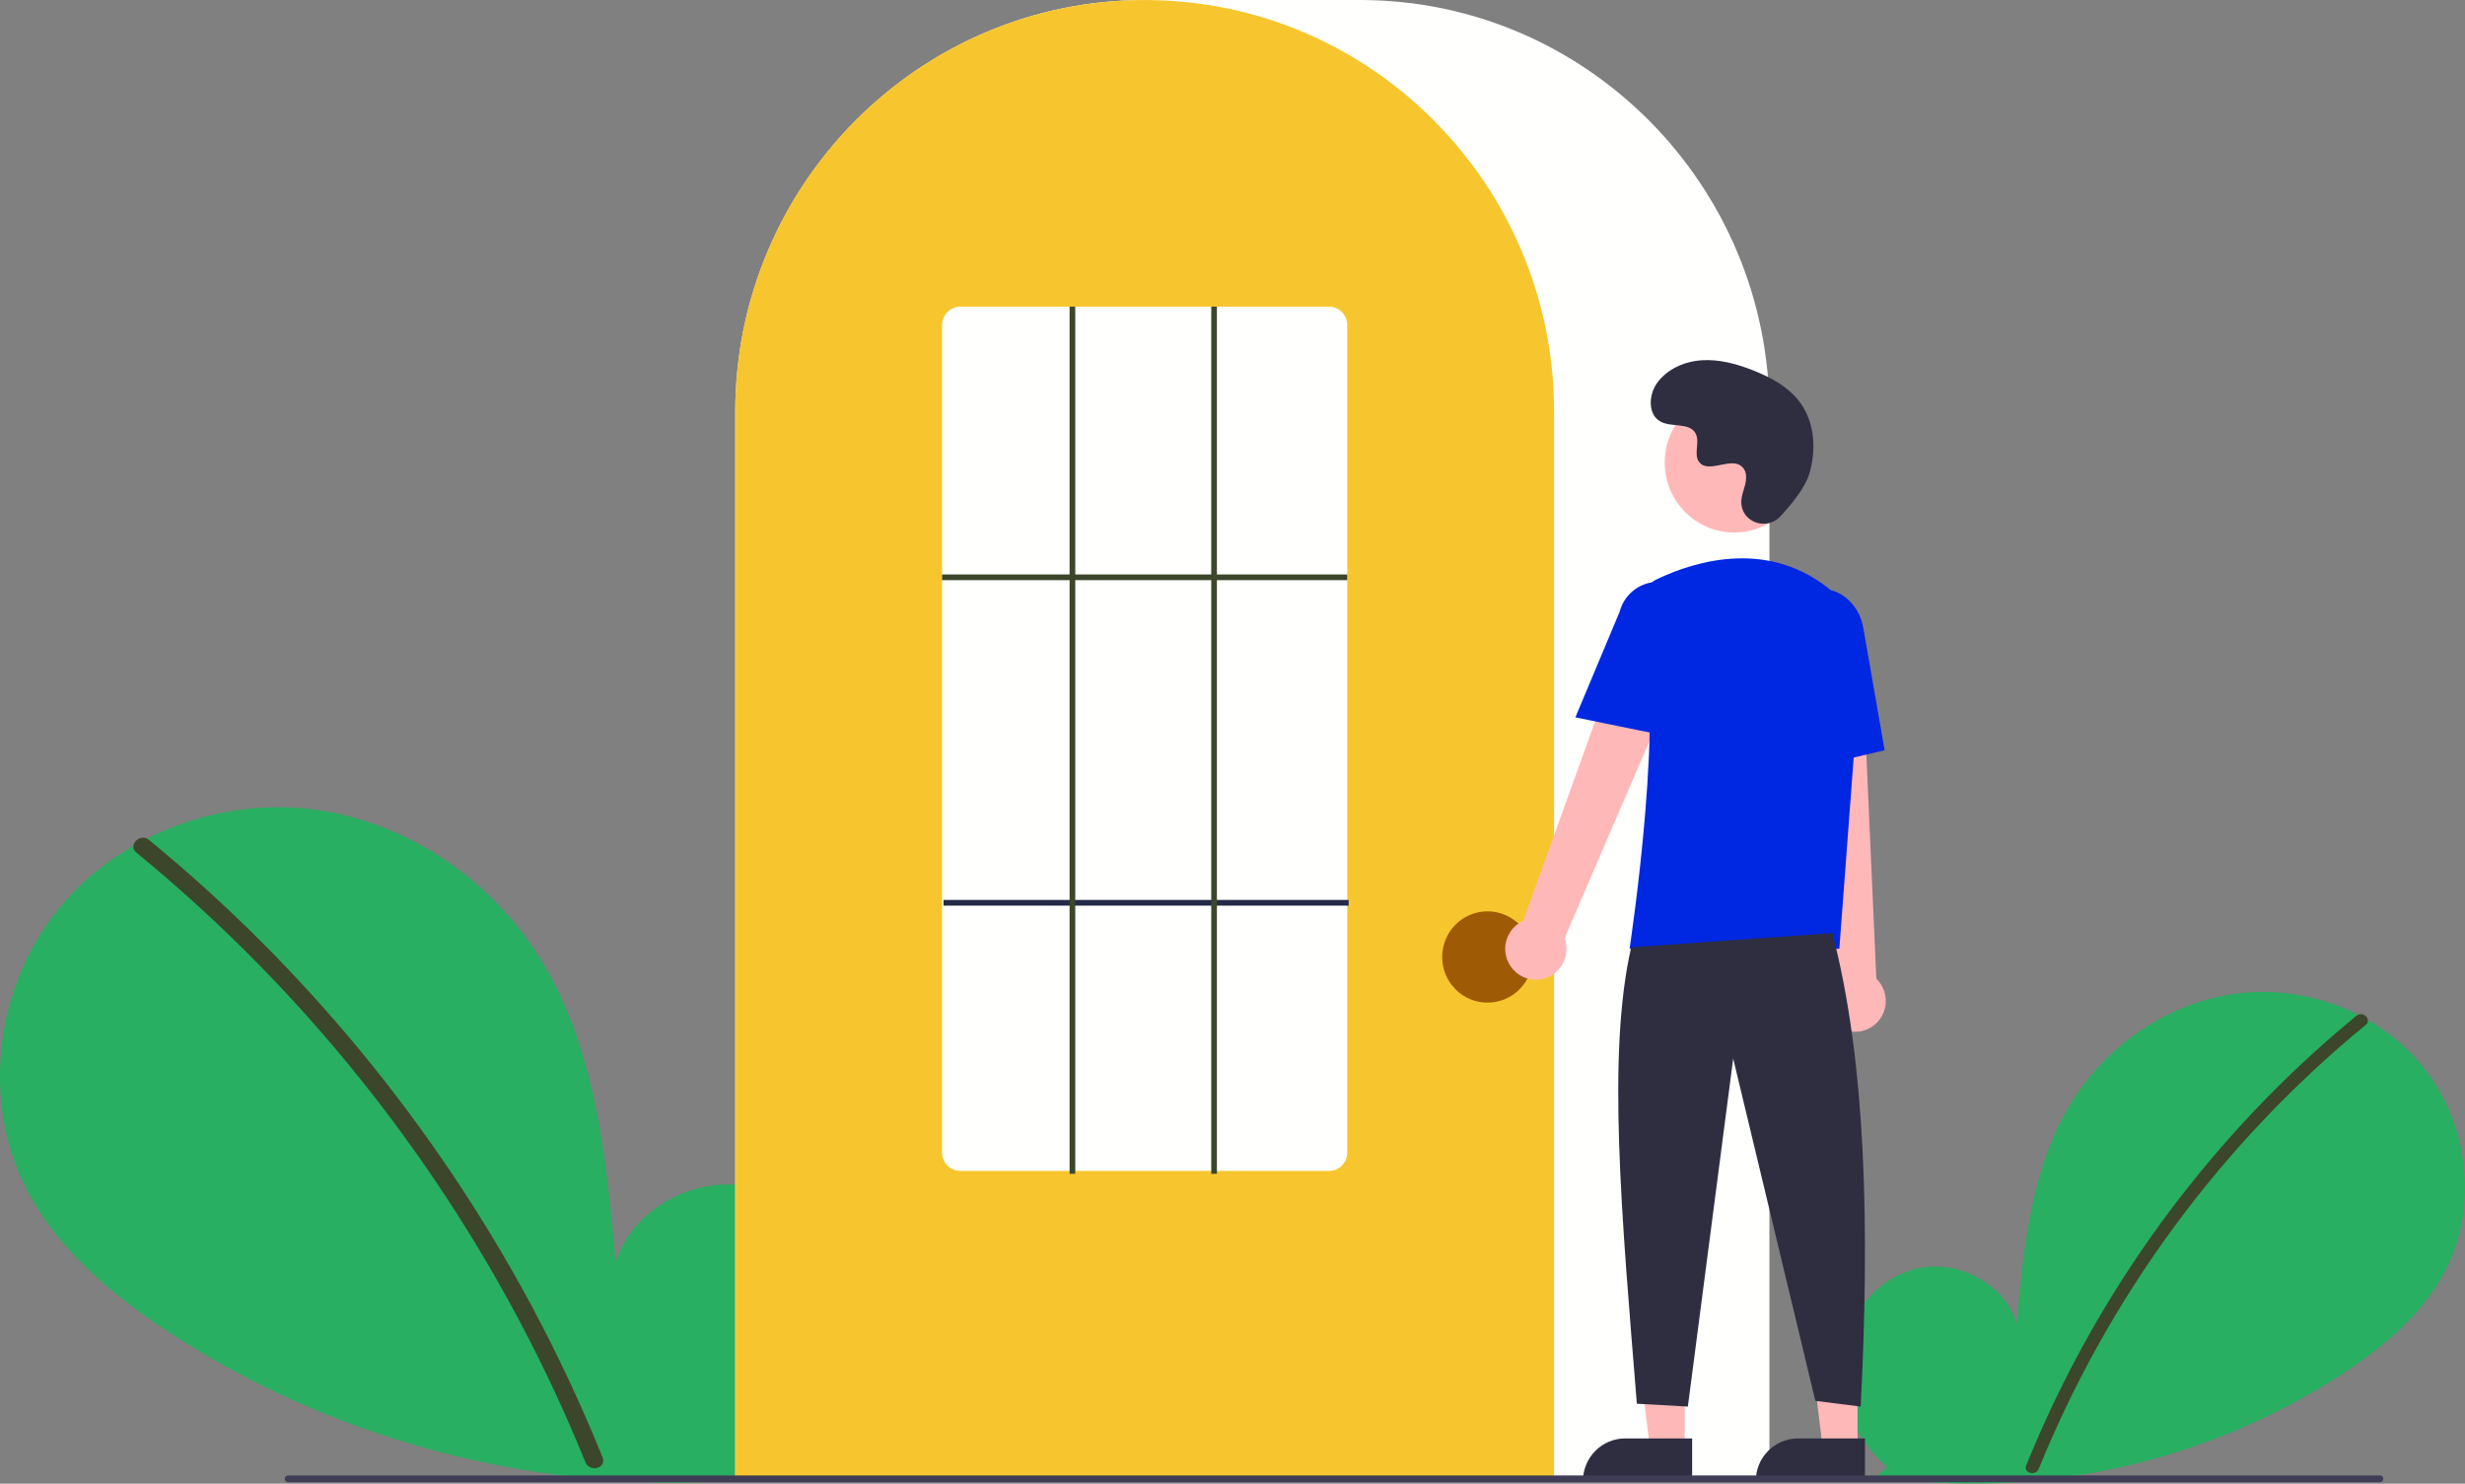 <svg width="967" height="582" viewBox="0 0 967 582" fill="none" xmlns="http://www.w3.org/2000/svg">
<rect x="0" y="0" width="967" height="582" fill="#808080" stroke="none"/>
<g clip-path="url(#clip0_624_3)">
<path d="M740.358 575.419C727.978 564.887 720.458 548.251 722.43 532.056C724.402 515.86 736.617 500.972 752.461 497.533C768.305 494.094 786.366 503.614 791.178 519.195C793.827 489.155 796.879 457.857 812.743 432.276C827.108 409.113 851.989 392.539 878.954 389.574C905.918 386.609 934.309 397.807 951.126 419.233C967.943 440.658 972.06 471.807 960.282 496.405C951.606 514.525 935.62 528.011 918.872 538.982C864.751 574.135 799.84 588.431 736.082 579.238L740.358 575.419Z" fill="#28AF61"/>
<path d="M924.461 398.428C902.212 416.672 881.8 437.076 863.522 459.345C834.916 494.078 811.769 533.019 794.885 574.813C793.649 577.861 798.567 579.189 799.789 576.174C827.414 508.25 871.514 448.383 928.057 402.048C930.596 399.967 926.979 396.364 924.461 398.428Z" fill="#3C462B"/>
<path d="M311.293 572.557C328.297 558.093 338.626 535.243 335.917 512.998C333.208 490.754 316.432 470.305 294.67 465.581C272.908 460.857 248.101 473.933 241.491 495.334C237.854 454.075 233.662 411.087 211.872 375.951C192.141 344.136 157.968 321.372 120.932 317.299C83.896 313.227 44.901 328.608 21.803 358.036C-1.295 387.464 -6.95 430.246 9.227 464.032C21.144 488.92 43.1 507.443 66.104 522.512C139.496 570.587 230.538 590.637 317.166 577.803" fill="#28AF61"/>
<path d="M58.428 329.461C88.987 354.519 117.022 382.544 142.127 413.131C167.237 443.686 189.342 476.622 208.135 511.474C218.639 531.025 228.075 551.139 236.4 571.725C238.098 575.913 231.343 577.735 229.664 573.594C214.917 537.301 196.672 502.55 175.191 469.839C153.814 437.247 129.347 406.819 102.134 378.984C86.742 363.247 70.502 348.375 53.488 334.433C50.001 331.575 54.969 326.626 58.428 329.461Z" fill="#3C462B"/>
<path d="M694.128 580.726H288.433V161.686C288.433 72.532 360.482 0 449.043 0H533.518C622.079 0 694.128 72.532 694.128 161.686V580.726Z" fill="#FFFFFE"/>
<path d="M609.655 580.726H288.433V161.686C288.344 127.524 299.09 94.225 319.105 66.639C319.843 65.626 320.579 64.627 321.338 63.639C331.019 50.856 342.54 39.599 355.521 30.238C356.254 29.701 356.99 29.173 357.737 28.645C368.599 21.078 380.349 14.893 392.719 10.229C393.453 9.948 394.201 9.668 394.949 9.398C406.136 5.379 417.733 2.626 429.526 1.19C430.257 1.089 431.007 1.011 431.758 0.932C443.25 -0.305 454.84 -0.305 466.331 0.932C467.08 1.011 467.83 1.089 468.57 1.191C480.36 2.627 491.954 5.38 503.138 9.398C503.886 9.668 504.634 9.948 505.371 10.229C517.588 14.834 529.199 20.928 539.945 28.374C540.692 28.89 541.439 29.418 542.176 29.946C549.451 35.174 556.286 40.999 562.609 47.361C567.679 52.464 572.404 57.903 576.752 63.642C577.508 64.627 578.244 65.626 578.981 66.637C598.997 94.224 609.743 127.523 609.655 161.686V580.726Z" fill="#F7C62F"/>
<path d="M583.534 393.305C593.356 393.305 601.318 385.289 601.318 375.402C601.318 365.514 593.356 357.499 583.534 357.499C573.713 357.499 565.75 365.514 565.75 375.402C565.75 385.289 573.713 393.305 583.534 393.305Z" fill="#9F5A05"/>
<path d="M660.893 568.175H647.267L640.783 515.263L660.896 515.264L660.893 568.175Z" fill="#FFB8B8"/>
<path d="M637.533 564.255H663.813V580.913H620.986C620.986 578.725 621.414 576.559 622.246 574.538C623.077 572.517 624.296 570.681 625.833 569.134C627.369 567.587 629.193 566.36 631.201 565.523C633.208 564.686 635.36 564.255 637.533 564.255Z" fill="#2F2E41"/>
<path d="M728.695 568.175H715.068L708.584 515.263L728.697 515.264L728.695 568.175Z" fill="#FFB8B8"/>
<path d="M705.334 564.255H731.614V580.913H688.787C688.787 578.725 689.215 576.559 690.047 574.538C690.878 572.517 692.097 570.681 693.634 569.134C695.17 567.587 696.994 566.36 699.002 565.523C701.009 564.686 703.161 564.255 705.334 564.255Z" fill="#2F2E41"/>
<path d="M592.535 378.948C591.555 377.494 590.903 375.842 590.626 374.107C590.348 372.372 590.452 370.597 590.93 368.907C591.408 367.216 592.249 365.652 593.392 364.325C594.535 362.997 595.954 361.937 597.548 361.221L643.871 232.693L666.664 245.216L613.774 368.042C614.792 370.817 614.763 373.872 613.692 376.628C612.622 379.383 610.585 381.647 607.967 382.992C605.349 384.336 602.332 384.667 599.488 383.922C596.643 383.177 594.17 381.407 592.535 378.948Z" fill="#FFB8B8"/>
<path d="M721.734 403.1C720.219 402.225 718.914 401.028 717.909 399.591C716.904 398.154 716.225 396.513 715.918 394.783C715.611 393.053 715.685 391.276 716.135 389.578C716.584 387.88 717.397 386.302 718.518 384.954L704.168 248.993L730.108 250.186L736.072 383.922C738.195 385.967 739.5 388.726 739.738 391.675C739.976 394.623 739.132 397.558 737.364 399.922C735.597 402.286 733.03 403.915 730.149 404.5C727.268 405.086 724.274 404.588 721.734 403.1Z" fill="#FFB8B8"/>
<path d="M680.352 208.886C695.429 208.886 707.652 196.582 707.652 181.404C707.652 166.226 695.429 153.922 680.352 153.922C665.275 153.922 653.053 166.226 653.053 181.404C653.053 196.582 665.275 208.886 680.352 208.886Z" fill="#FFB8B8"/>
<path d="M721.56 372.178H639.257L639.356 371.533C639.504 370.569 654.024 274.814 643.315 243.487C642.24 240.409 642.335 237.039 643.58 234.026C644.826 231.013 647.134 228.571 650.061 227.169C665.368 219.912 694.752 210.977 719.552 232.662C723.201 235.906 726.051 239.96 727.876 244.503C729.701 249.047 730.45 253.955 730.066 258.841L721.56 372.178Z" fill="#0027E1"/>
<path d="M655.064 288.965L618.01 281.397L635.379 239.963C636.418 235.95 638.996 232.516 642.548 230.414C646.099 228.312 650.333 227.714 654.322 228.75C658.311 229.787 661.729 232.374 663.826 235.944C665.922 239.514 666.527 243.775 665.507 247.793L655.064 288.965Z" fill="#0027E1"/>
<path d="M702.521 303.016L700.293 251.611C698.604 241.947 704.099 232.812 712.55 231.319C721.003 229.831 729.257 236.534 730.954 246.268L739.327 294.301L702.521 303.016Z" fill="#0027E1"/>
<path d="M718.821 366.024C732.064 416.797 733.509 481.351 729.936 551.766L712.152 549.529L679.919 415.257L662.135 551.766L642.128 550.648C636.151 476.765 630.332 413.337 639.905 371.618L718.821 366.024Z" fill="#2F2E41"/>
<path d="M698.34 202.643C693.247 208.105 683.789 205.173 683.125 197.712C683.073 197.133 683.077 196.55 683.137 195.971C683.479 192.666 685.376 189.666 684.921 186.177C684.819 185.308 684.497 184.48 683.988 183.772C679.929 178.301 670.403 186.219 666.573 181.266C664.224 178.23 666.985 173.448 665.183 170.054C662.804 165.574 655.758 167.784 651.34 165.331C646.424 162.601 646.718 155.009 649.954 150.39C653.901 144.758 660.82 141.753 667.653 141.319C674.486 140.886 681.272 142.746 687.651 145.249C694.899 148.092 702.087 152.022 706.547 158.438C711.972 166.24 712.494 176.73 709.781 185.854C708.131 191.404 702.499 198.184 698.34 202.643Z" fill="#2F2E41"/>
<path d="M933.635 581.446H113.025C112.675 581.445 112.339 581.304 112.092 581.054C111.844 580.805 111.706 580.466 111.706 580.114C111.706 579.761 111.844 579.423 112.092 579.173C112.339 578.923 112.675 578.782 113.025 578.781H933.635C933.985 578.782 934.321 578.923 934.568 579.173C934.815 579.423 934.954 579.761 934.954 580.114C934.954 580.466 934.815 580.805 934.568 581.054C934.321 581.304 933.985 581.445 933.635 581.446Z" fill="#3F3D56"/>
<path d="M521.291 459.322H376.796C374.894 459.332 373.064 458.582 371.71 457.237C370.355 455.891 369.586 454.059 369.572 452.144V127.464C369.586 125.548 370.355 123.716 371.71 122.371C373.064 121.025 374.894 120.275 376.796 120.285H521.291C523.194 120.275 525.023 121.025 526.377 122.371C527.732 123.716 528.501 125.548 528.515 127.464V452.144C528.501 454.059 527.732 455.891 526.377 457.237C525.023 458.582 523.194 459.332 521.291 459.322Z" fill="#FFFFFE"/>
<path d="M528.515 225.341H369.572V227.579H528.515V225.341Z" fill="#3C462B"/>
<path d="M529.071 353.023H370.127V355.261H529.071V353.023Z" fill="#232946"/>
<path d="M421.812 120.285H419.589V460.441H421.812V120.285Z" fill="#3C462B"/>
<path d="M477.387 120.285H475.164V460.441H477.387V120.285Z" fill="#3C462B"/>
</g>
<defs>
<clipPath id="clip0_624_3">
<rect width="967" height="582" fill="white"/>
</clipPath>
</defs>
</svg>
